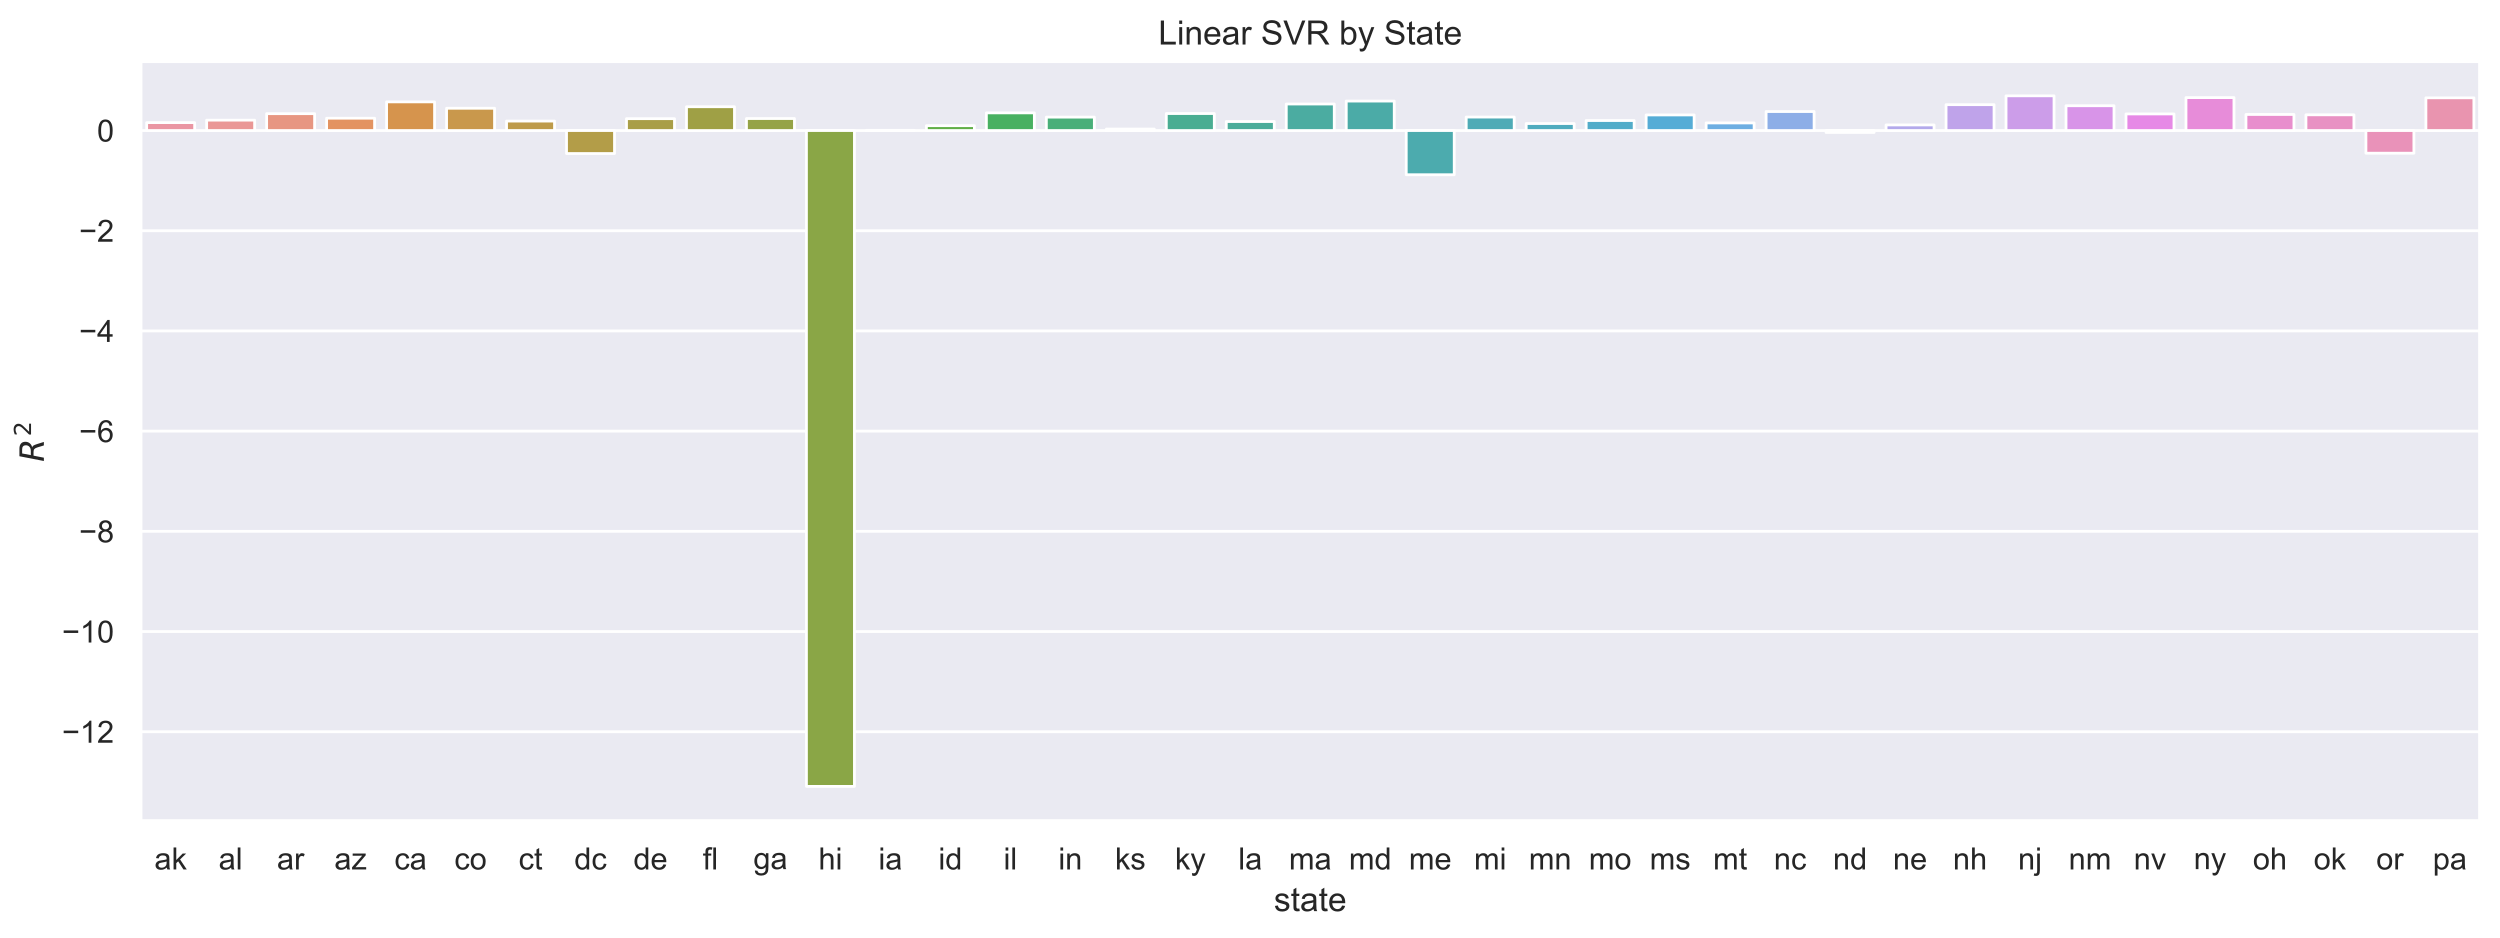<?xml version="1.0" encoding="utf-8" standalone="no"?>
<!DOCTYPE svg PUBLIC "-//W3C//DTD SVG 1.1//EN"
  "http://www.w3.org/Graphics/SVG/1.1/DTD/svg11.dtd">
<!-- Created with matplotlib (https://matplotlib.org/) -->
<svg height="335.599pt" version="1.1" viewBox="0 0 894.533 335.599" width="894.533pt" xmlns="http://www.w3.org/2000/svg" xmlns:xlink="http://www.w3.org/1999/xlink">
 <defs>
  <style type="text/css">*{stroke-linecap:butt;stroke-linejoin:round;}</style>
 </defs>
 <g id="figure_1">
  <g id="patch_1">
   <path d="M 0 335.599 
L 894.533 335.599 
L 894.533 0 
L 0 0 
z
" style="fill:#ffffff;"/>
  </g>
  <g id="axes_1">
   <g id="patch_2">
    <path d="M 50.333 293.736 
L 887.333 293.736 
L 887.333 21.936 
L 50.333 21.936 
z
" style="fill:#eaeaf2;"/>
   </g>
   <g id="matplotlib.axis_1">
    <g id="xtick_1">
     <g id="text_1">
      <!-- ak -->
      <g style="fill:#262626;" transform="translate(55.255 311.109)scale(0.11 -0.11)">
       <defs>
        <path d="M 40.438 6.391 
Q 35.547 2.25 31.031 0.531 
Q 26.516 -1.172 21.344 -1.172 
Q 12.797 -1.172 8.203 3 
Q 3.609 7.172 3.609 13.672 
Q 3.609 17.484 5.344 20.625 
Q 7.078 23.781 9.891 25.688 
Q 12.703 27.594 16.219 28.562 
Q 18.797 29.25 24.031 29.891 
Q 34.672 31.156 39.703 32.906 
Q 39.75 34.719 39.75 35.203 
Q 39.75 40.578 37.25 42.781 
Q 33.891 45.75 27.25 45.75 
Q 21.047 45.75 18.094 43.578 
Q 15.141 41.406 13.719 35.891 
L 5.125 37.062 
Q 6.297 42.578 8.984 45.969 
Q 11.672 49.359 16.75 51.188 
Q 21.828 53.031 28.516 53.031 
Q 35.156 53.031 39.297 51.469 
Q 43.453 49.906 45.406 47.531 
Q 47.359 45.172 48.141 41.547 
Q 48.578 39.312 48.578 33.453 
L 48.578 21.734 
Q 48.578 9.469 49.141 6.219 
Q 49.703 2.984 51.375 0 
L 42.188 0 
Q 40.828 2.734 40.438 6.391 
z
M 39.703 26.031 
Q 34.906 24.078 25.344 22.703 
Q 19.922 21.922 17.672 20.938 
Q 15.438 19.969 14.203 18.094 
Q 12.984 16.219 12.984 13.922 
Q 12.984 10.406 15.641 8.062 
Q 18.312 5.719 23.438 5.719 
Q 28.516 5.719 32.469 7.938 
Q 36.422 10.156 38.281 14.016 
Q 39.703 17 39.703 22.797 
z
" id="ArialMT-97"/>
        <path d="M 6.641 0 
L 6.641 71.578 
L 15.438 71.578 
L 15.438 30.766 
L 36.234 51.859 
L 47.609 51.859 
L 27.781 32.625 
L 49.609 0 
L 38.766 0 
L 21.625 26.516 
L 15.438 20.562 
L 15.438 0 
z
" id="ArialMT-107"/>
       </defs>
       <use xlink:href="#ArialMT-97"/>
       <use x="55.615" xlink:href="#ArialMT-107"/>
      </g>
     </g>
    </g>
    <g id="xtick_2">
     <g id="text_2">
      <!-- al -->
      <g style="fill:#262626;" transform="translate(78.245 311.109)scale(0.11 -0.11)">
       <defs>
        <path d="M 6.391 0 
L 6.391 71.578 
L 15.188 71.578 
L 15.188 0 
z
" id="ArialMT-108"/>
       </defs>
       <use xlink:href="#ArialMT-97"/>
       <use x="55.615" xlink:href="#ArialMT-108"/>
      </g>
     </g>
    </g>
    <g id="xtick_3">
     <g id="text_3">
      <!-- ar -->
      <g style="fill:#262626;" transform="translate(99.097 311.109)scale(0.11 -0.11)">
       <defs>
        <path d="M 6.5 0 
L 6.5 51.859 
L 14.406 51.859 
L 14.406 44 
Q 17.438 49.516 20 51.266 
Q 22.562 53.031 25.641 53.031 
Q 30.078 53.031 34.672 50.203 
L 31.641 42.047 
Q 28.422 43.953 25.203 43.953 
Q 22.312 43.953 20.016 42.219 
Q 17.719 40.484 16.75 37.406 
Q 15.281 32.719 15.281 27.156 
L 15.281 0 
z
" id="ArialMT-114"/>
       </defs>
       <use xlink:href="#ArialMT-97"/>
       <use x="55.615" xlink:href="#ArialMT-114"/>
      </g>
     </g>
    </g>
    <g id="xtick_4">
     <g id="text_4">
      <!-- az -->
      <g style="fill:#262626;" transform="translate(119.64 311.109)scale(0.11 -0.11)">
       <defs>
        <path d="M 1.953 0 
L 1.953 7.125 
L 34.969 45.016 
Q 29.344 44.734 25.047 44.734 
L 3.906 44.734 
L 3.906 51.859 
L 46.297 51.859 
L 46.297 46.047 
L 18.219 13.141 
L 12.797 7.125 
Q 18.703 7.562 23.875 7.562 
L 47.859 7.562 
L 47.859 0 
z
" id="ArialMT-122"/>
       </defs>
       <use xlink:href="#ArialMT-97"/>
       <use x="55.615" xlink:href="#ArialMT-122"/>
      </g>
     </g>
    </g>
    <g id="xtick_5">
     <g id="text_5">
      <!-- ca -->
      <g style="fill:#262626;" transform="translate(141.102 311.109)scale(0.11 -0.11)">
       <defs>
        <path d="M 40.438 19 
L 49.078 17.875 
Q 47.656 8.938 41.812 3.875 
Q 35.984 -1.172 27.484 -1.172 
Q 16.844 -1.172 10.375 5.781 
Q 3.906 12.75 3.906 25.734 
Q 3.906 34.125 6.688 40.422 
Q 9.469 46.734 15.156 49.875 
Q 20.844 53.031 27.547 53.031 
Q 35.984 53.031 41.359 48.75 
Q 46.734 44.484 48.25 36.625 
L 39.703 35.297 
Q 38.484 40.531 35.375 43.156 
Q 32.281 45.797 27.875 45.797 
Q 21.234 45.797 17.078 41.031 
Q 12.938 36.281 12.938 25.984 
Q 12.938 15.531 16.938 10.797 
Q 20.953 6.062 27.391 6.062 
Q 32.562 6.062 36.031 9.234 
Q 39.5 12.406 40.438 19 
z
" id="ArialMT-99"/>
       </defs>
       <use xlink:href="#ArialMT-99"/>
       <use x="50" xlink:href="#ArialMT-97"/>
      </g>
     </g>
    </g>
    <g id="xtick_6">
     <g id="text_6">
      <!-- co -->
      <g style="fill:#262626;" transform="translate(162.563 311.109)scale(0.11 -0.11)">
       <defs>
        <path d="M 3.328 25.922 
Q 3.328 40.328 11.328 47.266 
Q 18.016 53.031 27.641 53.031 
Q 38.328 53.031 45.109 46.016 
Q 51.906 39.016 51.906 26.656 
Q 51.906 16.656 48.906 10.906 
Q 45.906 5.172 40.156 2 
Q 34.422 -1.172 27.641 -1.172 
Q 16.75 -1.172 10.031 5.812 
Q 3.328 12.797 3.328 25.922 
z
M 12.359 25.922 
Q 12.359 15.969 16.703 11.016 
Q 21.047 6.062 27.641 6.062 
Q 34.188 6.062 38.531 11.031 
Q 42.875 16.016 42.875 26.219 
Q 42.875 35.844 38.5 40.797 
Q 34.125 45.75 27.641 45.75 
Q 21.047 45.75 16.703 40.812 
Q 12.359 35.891 12.359 25.922 
z
" id="ArialMT-111"/>
       </defs>
       <use xlink:href="#ArialMT-99"/>
       <use x="50" xlink:href="#ArialMT-111"/>
      </g>
     </g>
    </g>
    <g id="xtick_7">
     <g id="text_7">
      <!-- ct -->
      <g style="fill:#262626;" transform="translate(185.555 311.109)scale(0.11 -0.11)">
       <defs>
        <path d="M 25.781 7.859 
L 27.047 0.094 
Q 23.344 -0.688 20.406 -0.688 
Q 15.625 -0.688 12.984 0.828 
Q 10.359 2.344 9.281 4.812 
Q 8.203 7.281 8.203 15.188 
L 8.203 45.016 
L 1.766 45.016 
L 1.766 51.859 
L 8.203 51.859 
L 8.203 64.703 
L 16.938 69.969 
L 16.938 51.859 
L 25.781 51.859 
L 25.781 45.016 
L 16.938 45.016 
L 16.938 14.703 
Q 16.938 10.938 17.406 9.859 
Q 17.875 8.797 18.922 8.156 
Q 19.969 7.516 21.922 7.516 
Q 23.391 7.516 25.781 7.859 
z
" id="ArialMT-116"/>
       </defs>
       <use xlink:href="#ArialMT-99"/>
       <use x="50" xlink:href="#ArialMT-116"/>
      </g>
     </g>
    </g>
    <g id="xtick_8">
     <g id="text_8">
      <!-- dc -->
      <g style="fill:#262626;" transform="translate(205.486 311.109)scale(0.11 -0.11)">
       <defs>
        <path d="M 40.234 0 
L 40.234 6.547 
Q 35.297 -1.172 25.734 -1.172 
Q 19.531 -1.172 14.328 2.25 
Q 9.125 5.672 6.266 11.797 
Q 3.422 17.922 3.422 25.875 
Q 3.422 33.641 6 39.969 
Q 8.594 46.297 13.766 49.656 
Q 18.953 53.031 25.344 53.031 
Q 30.031 53.031 33.688 51.047 
Q 37.359 49.078 39.656 45.906 
L 39.656 71.578 
L 48.391 71.578 
L 48.391 0 
z
M 12.453 25.875 
Q 12.453 15.922 16.641 10.984 
Q 20.844 6.062 26.562 6.062 
Q 32.328 6.062 36.344 10.766 
Q 40.375 15.484 40.375 25.141 
Q 40.375 35.797 36.266 40.766 
Q 32.172 45.75 26.172 45.75 
Q 20.312 45.75 16.375 40.969 
Q 12.453 36.188 12.453 25.875 
z
" id="ArialMT-100"/>
       </defs>
       <use xlink:href="#ArialMT-100"/>
       <use x="55.615" xlink:href="#ArialMT-99"/>
      </g>
     </g>
    </g>
    <g id="xtick_9">
     <g id="text_9">
      <!-- de -->
      <g style="fill:#262626;" transform="translate(226.639 311.109)scale(0.11 -0.11)">
       <defs>
        <path d="M 42.094 16.703 
L 51.172 15.578 
Q 49.031 7.625 43.219 3.219 
Q 37.406 -1.172 28.375 -1.172 
Q 17 -1.172 10.328 5.828 
Q 3.656 12.844 3.656 25.484 
Q 3.656 38.578 10.391 45.797 
Q 17.141 53.031 27.875 53.031 
Q 38.281 53.031 44.875 45.953 
Q 51.469 38.875 51.469 26.031 
Q 51.469 25.25 51.422 23.688 
L 12.75 23.688 
Q 13.234 15.141 17.578 10.594 
Q 21.922 6.062 28.422 6.062 
Q 33.25 6.062 36.672 8.594 
Q 40.094 11.141 42.094 16.703 
z
M 13.234 30.906 
L 42.188 30.906 
Q 41.609 37.453 38.875 40.719 
Q 34.672 45.797 27.984 45.797 
Q 21.922 45.797 17.797 41.75 
Q 13.672 37.703 13.234 30.906 
z
" id="ArialMT-101"/>
       </defs>
       <use xlink:href="#ArialMT-100"/>
       <use x="55.615" xlink:href="#ArialMT-101"/>
      </g>
     </g>
    </g>
    <g id="xtick_10">
     <g id="text_10">
      <!-- fl -->
      <g style="fill:#262626;" transform="translate(251.468 311.109)scale(0.11 -0.11)">
       <defs>
        <path d="M 8.688 0 
L 8.688 45.016 
L 0.922 45.016 
L 0.922 51.859 
L 8.688 51.859 
L 8.688 57.375 
Q 8.688 62.594 9.625 65.141 
Q 10.891 68.562 14.078 70.672 
Q 17.281 72.797 23.047 72.797 
Q 26.766 72.797 31.25 71.922 
L 29.938 64.266 
Q 27.203 64.75 24.75 64.75 
Q 20.75 64.75 19.094 63.031 
Q 17.438 61.328 17.438 56.641 
L 17.438 51.859 
L 27.547 51.859 
L 27.547 45.016 
L 17.438 45.016 
L 17.438 0 
z
" id="ArialMT-102"/>
       </defs>
       <use xlink:href="#ArialMT-102"/>
       <use x="27.783" xlink:href="#ArialMT-108"/>
      </g>
     </g>
    </g>
    <g id="xtick_11">
     <g id="text_11">
      <!-- ga -->
      <g style="fill:#262626;" transform="translate(269.562 310.98)scale(0.11 -0.11)">
       <defs>
        <path d="M 4.984 -4.297 
L 13.531 -5.562 
Q 14.062 -9.516 16.5 -11.328 
Q 19.781 -13.766 25.438 -13.766 
Q 31.547 -13.766 34.859 -11.328 
Q 38.188 -8.891 39.359 -4.5 
Q 40.047 -1.812 39.984 6.781 
Q 34.234 0 25.641 0 
Q 14.938 0 9.078 7.719 
Q 3.219 15.438 3.219 26.219 
Q 3.219 33.641 5.906 39.906 
Q 8.594 46.188 13.688 49.609 
Q 18.797 53.031 25.688 53.031 
Q 34.859 53.031 40.828 45.609 
L 40.828 51.859 
L 48.922 51.859 
L 48.922 7.031 
Q 48.922 -5.078 46.453 -10.125 
Q 44 -15.188 38.641 -18.109 
Q 33.297 -21.047 25.484 -21.047 
Q 16.219 -21.047 10.5 -16.875 
Q 4.781 -12.703 4.984 -4.297 
z
M 12.25 26.859 
Q 12.25 16.656 16.297 11.969 
Q 20.359 7.281 26.469 7.281 
Q 32.516 7.281 36.609 11.938 
Q 40.719 16.609 40.719 26.562 
Q 40.719 36.078 36.5 40.906 
Q 32.281 45.75 26.312 45.75 
Q 20.453 45.75 16.344 40.984 
Q 12.25 36.234 12.25 26.859 
z
" id="ArialMT-103"/>
       </defs>
       <use xlink:href="#ArialMT-103"/>
       <use x="55.615" xlink:href="#ArialMT-97"/>
      </g>
     </g>
    </g>
    <g id="xtick_12">
     <g id="text_12">
      <!-- hi -->
      <g style="fill:#262626;" transform="translate(292.86 311.109)scale(0.11 -0.11)">
       <defs>
        <path d="M 6.594 0 
L 6.594 71.578 
L 15.375 71.578 
L 15.375 45.906 
Q 21.531 53.031 30.906 53.031 
Q 36.672 53.031 40.922 50.75 
Q 45.172 48.484 47 44.484 
Q 48.828 40.484 48.828 32.859 
L 48.828 0 
L 40.047 0 
L 40.047 32.859 
Q 40.047 39.453 37.188 42.453 
Q 34.328 45.453 29.109 45.453 
Q 25.203 45.453 21.75 43.422 
Q 18.312 41.406 16.844 37.938 
Q 15.375 34.469 15.375 28.375 
L 15.375 0 
z
" id="ArialMT-104"/>
        <path d="M 6.641 61.469 
L 6.641 71.578 
L 15.438 71.578 
L 15.438 61.469 
z
M 6.641 0 
L 6.641 51.859 
L 15.438 51.859 
L 15.438 0 
z
" id="ArialMT-105"/>
       </defs>
       <use xlink:href="#ArialMT-104"/>
       <use x="55.615" xlink:href="#ArialMT-105"/>
      </g>
     </g>
    </g>
    <g id="xtick_13">
     <g id="text_13">
      <!-- ia -->
      <g style="fill:#262626;" transform="translate(314.322 311.109)scale(0.11 -0.11)">
       <use xlink:href="#ArialMT-105"/>
       <use x="22.217" xlink:href="#ArialMT-97"/>
      </g>
     </g>
    </g>
    <g id="xtick_14">
     <g id="text_14">
      <!-- id -->
      <g style="fill:#262626;" transform="translate(335.783 311.109)scale(0.11 -0.11)">
       <use xlink:href="#ArialMT-105"/>
       <use x="22.217" xlink:href="#ArialMT-100"/>
      </g>
     </g>
    </g>
    <g id="xtick_15">
     <g id="text_15">
      <!-- il -->
      <g style="fill:#262626;" transform="translate(359.081 311.109)scale(0.11 -0.11)">
       <use xlink:href="#ArialMT-105"/>
       <use x="22.217" xlink:href="#ArialMT-108"/>
      </g>
     </g>
    </g>
    <g id="xtick_16">
     <g id="text_16">
      <!-- in -->
      <g style="fill:#262626;" transform="translate(378.706 311.109)scale(0.11 -0.11)">
       <defs>
        <path d="M 6.594 0 
L 6.594 51.859 
L 14.5 51.859 
L 14.5 44.484 
Q 20.219 53.031 31 53.031 
Q 35.688 53.031 39.625 51.344 
Q 43.562 49.656 45.516 46.922 
Q 47.469 44.188 48.25 40.438 
Q 48.734 37.984 48.734 31.891 
L 48.734 0 
L 39.938 0 
L 39.938 31.547 
Q 39.938 36.922 38.906 39.578 
Q 37.891 42.234 35.281 43.812 
Q 32.672 45.406 29.156 45.406 
Q 23.531 45.406 19.453 41.844 
Q 15.375 38.281 15.375 28.328 
L 15.375 0 
z
" id="ArialMT-110"/>
       </defs>
       <use xlink:href="#ArialMT-105"/>
       <use x="22.217" xlink:href="#ArialMT-110"/>
      </g>
     </g>
    </g>
    <g id="xtick_17">
     <g id="text_17">
      <!-- ks -->
      <g style="fill:#262626;" transform="translate(398.949 311.109)scale(0.11 -0.11)">
       <defs>
        <path d="M 3.078 15.484 
L 11.766 16.844 
Q 12.5 11.625 15.844 8.844 
Q 19.188 6.062 25.203 6.062 
Q 31.25 6.062 34.172 8.516 
Q 37.109 10.984 37.109 14.312 
Q 37.109 17.281 34.516 19 
Q 32.719 20.172 25.531 21.969 
Q 15.875 24.422 12.141 26.203 
Q 8.406 27.984 6.469 31.125 
Q 4.547 34.281 4.547 38.094 
Q 4.547 41.547 6.125 44.5 
Q 7.719 47.469 10.453 49.422 
Q 12.5 50.922 16.031 51.969 
Q 19.578 53.031 23.641 53.031 
Q 29.734 53.031 34.344 51.266 
Q 38.969 49.516 41.156 46.5 
Q 43.359 43.5 44.188 38.484 
L 35.594 37.312 
Q 35.016 41.312 32.203 43.547 
Q 29.391 45.797 24.266 45.797 
Q 18.219 45.797 15.625 43.797 
Q 13.031 41.797 13.031 39.109 
Q 13.031 37.406 14.109 36.031 
Q 15.188 34.625 17.484 33.688 
Q 18.797 33.203 25.25 31.453 
Q 34.578 28.953 38.25 27.359 
Q 41.938 25.781 44.031 22.75 
Q 46.141 19.734 46.141 15.234 
Q 46.141 10.844 43.578 6.953 
Q 41.016 3.078 36.172 0.953 
Q 31.344 -1.172 25.25 -1.172 
Q 15.141 -1.172 9.844 3.031 
Q 4.547 7.234 3.078 15.484 
z
" id="ArialMT-115"/>
       </defs>
       <use xlink:href="#ArialMT-107"/>
       <use x="50" xlink:href="#ArialMT-115"/>
      </g>
     </g>
    </g>
    <g id="xtick_18">
     <g id="text_18">
      <!-- ky -->
      <g style="fill:#262626;" transform="translate(420.41 311.109)scale(0.11 -0.11)">
       <defs>
        <path d="M 6.203 -19.969 
L 5.219 -11.719 
Q 8.109 -12.5 10.25 -12.5 
Q 13.188 -12.5 14.938 -11.516 
Q 16.703 -10.547 17.828 -8.797 
Q 18.656 -7.469 20.516 -2.25 
Q 20.75 -1.516 21.297 -0.094 
L 1.609 51.859 
L 11.078 51.859 
L 21.875 21.828 
Q 23.969 16.109 25.641 9.812 
Q 27.156 15.875 29.25 21.625 
L 40.328 51.859 
L 49.125 51.859 
L 29.391 -0.875 
Q 26.219 -9.422 24.469 -12.641 
Q 22.125 -17 19.094 -19.016 
Q 16.062 -21.047 11.859 -21.047 
Q 9.328 -21.047 6.203 -19.969 
z
" id="ArialMT-121"/>
       </defs>
       <use xlink:href="#ArialMT-107"/>
       <use x="50" xlink:href="#ArialMT-121"/>
      </g>
     </g>
    </g>
    <g id="xtick_19">
     <g id="text_19">
      <!-- la -->
      <g style="fill:#262626;" transform="translate(443.091 311.109)scale(0.11 -0.11)">
       <use xlink:href="#ArialMT-108"/>
       <use x="22.217" xlink:href="#ArialMT-97"/>
      </g>
     </g>
    </g>
    <g id="xtick_20">
     <g id="text_20">
      <!-- ma -->
      <g style="fill:#262626;" transform="translate(461.193 311.109)scale(0.11 -0.11)">
       <defs>
        <path d="M 6.594 0 
L 6.594 51.859 
L 14.453 51.859 
L 14.453 44.578 
Q 16.891 48.391 20.938 50.703 
Q 25 53.031 30.172 53.031 
Q 35.938 53.031 39.625 50.641 
Q 43.312 48.25 44.828 43.953 
Q 50.984 53.031 60.844 53.031 
Q 68.562 53.031 72.703 48.75 
Q 76.859 44.484 76.859 35.594 
L 76.859 0 
L 68.109 0 
L 68.109 32.672 
Q 68.109 37.938 67.25 40.25 
Q 66.406 42.578 64.156 43.984 
Q 61.922 45.406 58.891 45.406 
Q 53.422 45.406 49.797 41.766 
Q 46.188 38.141 46.188 30.125 
L 46.188 0 
L 37.406 0 
L 37.406 33.688 
Q 37.406 39.547 35.25 42.469 
Q 33.109 45.406 28.219 45.406 
Q 24.516 45.406 21.359 43.453 
Q 18.219 41.5 16.797 37.734 
Q 15.375 33.984 15.375 26.906 
L 15.375 0 
z
" id="ArialMT-109"/>
       </defs>
       <use xlink:href="#ArialMT-109"/>
       <use x="83.301" xlink:href="#ArialMT-97"/>
      </g>
     </g>
    </g>
    <g id="xtick_21">
     <g id="text_21">
      <!-- md -->
      <g style="fill:#262626;" transform="translate(482.655 311.109)scale(0.11 -0.11)">
       <use xlink:href="#ArialMT-109"/>
       <use x="83.301" xlink:href="#ArialMT-100"/>
      </g>
     </g>
    </g>
    <g id="xtick_22">
     <g id="text_22">
      <!-- me -->
      <g style="fill:#262626;" transform="translate(504.116 311.109)scale(0.11 -0.11)">
       <use xlink:href="#ArialMT-109"/>
       <use x="83.301" xlink:href="#ArialMT-101"/>
      </g>
     </g>
    </g>
    <g id="xtick_23">
     <g id="text_23">
      <!-- mi -->
      <g style="fill:#262626;" transform="translate(527.414 311.109)scale(0.11 -0.11)">
       <use xlink:href="#ArialMT-109"/>
       <use x="83.301" xlink:href="#ArialMT-105"/>
      </g>
     </g>
    </g>
    <g id="xtick_24">
     <g id="text_24">
      <!-- mn -->
      <g style="fill:#262626;" transform="translate(547.039 311.109)scale(0.11 -0.11)">
       <use xlink:href="#ArialMT-109"/>
       <use x="83.301" xlink:href="#ArialMT-110"/>
      </g>
     </g>
    </g>
    <g id="xtick_25">
     <g id="text_25">
      <!-- mo -->
      <g style="fill:#262626;" transform="translate(568.501 311.109)scale(0.11 -0.11)">
       <use xlink:href="#ArialMT-109"/>
       <use x="83.301" xlink:href="#ArialMT-111"/>
      </g>
     </g>
    </g>
    <g id="xtick_26">
     <g id="text_26">
      <!-- ms -->
      <g style="fill:#262626;" transform="translate(590.271 311.109)scale(0.11 -0.11)">
       <use xlink:href="#ArialMT-109"/>
       <use x="83.301" xlink:href="#ArialMT-115"/>
      </g>
     </g>
    </g>
    <g id="xtick_27">
     <g id="text_27">
      <!-- mt -->
      <g style="fill:#262626;" transform="translate(612.955 311.109)scale(0.11 -0.11)">
       <use xlink:href="#ArialMT-109"/>
       <use x="83.301" xlink:href="#ArialMT-116"/>
      </g>
     </g>
    </g>
    <g id="xtick_28">
     <g id="text_28">
      <!-- nc -->
      <g style="fill:#262626;" transform="translate(634.717 311.109)scale(0.11 -0.11)">
       <use xlink:href="#ArialMT-110"/>
       <use x="55.615" xlink:href="#ArialMT-99"/>
      </g>
     </g>
    </g>
    <g id="xtick_29">
     <g id="text_29">
      <!-- nd -->
      <g style="fill:#262626;" transform="translate(655.87 311.109)scale(0.11 -0.11)">
       <use xlink:href="#ArialMT-110"/>
       <use x="55.615" xlink:href="#ArialMT-100"/>
      </g>
     </g>
    </g>
    <g id="xtick_30">
     <g id="text_30">
      <!-- ne -->
      <g style="fill:#262626;" transform="translate(677.331 311.109)scale(0.11 -0.11)">
       <use xlink:href="#ArialMT-110"/>
       <use x="55.615" xlink:href="#ArialMT-101"/>
      </g>
     </g>
    </g>
    <g id="xtick_31">
     <g id="text_31">
      <!-- nh -->
      <g style="fill:#262626;" transform="translate(698.793 311.109)scale(0.11 -0.11)">
       <use xlink:href="#ArialMT-110"/>
       <use x="55.615" xlink:href="#ArialMT-104"/>
      </g>
     </g>
    </g>
    <g id="xtick_32">
     <g id="text_32">
      <!-- nj -->
      <g style="fill:#262626;" transform="translate(722.091 311.109)scale(0.11 -0.11)">
       <defs>
        <path d="M 6.547 61.375 
L 6.547 71.578 
L 15.328 71.578 
L 15.328 61.375 
z
M -4.594 -20.125 
L -2.938 -12.641 
Q -0.297 -13.328 1.219 -13.328 
Q 3.906 -13.328 5.219 -11.547 
Q 6.547 -9.766 6.547 -2.641 
L 6.547 51.859 
L 15.328 51.859 
L 15.328 -2.828 
Q 15.328 -12.406 12.844 -16.156 
Q 9.672 -21.047 2.297 -21.047 
Q -1.266 -21.047 -4.594 -20.125 
z
" id="ArialMT-106"/>
       </defs>
       <use xlink:href="#ArialMT-110"/>
       <use x="55.615" xlink:href="#ArialMT-106"/>
      </g>
     </g>
    </g>
    <g id="xtick_33">
     <g id="text_33">
      <!-- nm -->
      <g style="fill:#262626;" transform="translate(740.193 311.109)scale(0.11 -0.11)">
       <use xlink:href="#ArialMT-110"/>
       <use x="55.615" xlink:href="#ArialMT-109"/>
      </g>
     </g>
    </g>
    <g id="xtick_34">
     <g id="text_34">
      <!-- nv -->
      <g style="fill:#262626;" transform="translate(763.486 311.109)scale(0.11 -0.11)">
       <defs>
        <path d="M 21 0 
L 1.266 51.859 
L 10.547 51.859 
L 21.688 20.797 
Q 23.484 15.766 25 10.359 
Q 26.172 14.453 28.266 20.219 
L 39.797 51.859 
L 48.828 51.859 
L 29.203 0 
z
" id="ArialMT-118"/>
       </defs>
       <use xlink:href="#ArialMT-110"/>
       <use x="55.615" xlink:href="#ArialMT-118"/>
      </g>
     </g>
    </g>
    <g id="xtick_35">
     <g id="text_35">
      <!-- ny -->
      <g style="fill:#262626;" transform="translate(784.948 310.98)scale(0.11 -0.11)">
       <use xlink:href="#ArialMT-110"/>
       <use x="55.615" xlink:href="#ArialMT-121"/>
      </g>
     </g>
    </g>
    <g id="xtick_36">
     <g id="text_36">
      <!-- oh -->
      <g style="fill:#262626;" transform="translate(806.101 311.109)scale(0.11 -0.11)">
       <use xlink:href="#ArialMT-111"/>
       <use x="55.615" xlink:href="#ArialMT-104"/>
      </g>
     </g>
    </g>
    <g id="xtick_37">
     <g id="text_37">
      <!-- ok -->
      <g style="fill:#262626;" transform="translate(827.871 311.109)scale(0.11 -0.11)">
       <use xlink:href="#ArialMT-111"/>
       <use x="55.615" xlink:href="#ArialMT-107"/>
      </g>
     </g>
    </g>
    <g id="xtick_38">
     <g id="text_38">
      <!-- or -->
      <g style="fill:#262626;" transform="translate(850.251 311.109)scale(0.11 -0.11)">
       <use xlink:href="#ArialMT-111"/>
       <use x="55.615" xlink:href="#ArialMT-114"/>
      </g>
     </g>
    </g>
    <g id="xtick_39">
     <g id="text_39">
      <!-- pa -->
      <g style="fill:#262626;" transform="translate(870.485 311.109)scale(0.11 -0.11)">
       <defs>
        <path d="M 6.594 -19.875 
L 6.594 51.859 
L 14.594 51.859 
L 14.594 45.125 
Q 17.438 49.078 21 51.047 
Q 24.562 53.031 29.641 53.031 
Q 36.281 53.031 41.359 49.609 
Q 46.438 46.188 49.016 39.953 
Q 51.609 33.734 51.609 26.312 
Q 51.609 18.359 48.75 11.984 
Q 45.906 5.609 40.453 2.219 
Q 35.016 -1.172 29 -1.172 
Q 24.609 -1.172 21.109 0.688 
Q 17.625 2.547 15.375 5.375 
L 15.375 -19.875 
z
M 14.547 25.641 
Q 14.547 15.625 18.594 10.844 
Q 22.656 6.062 28.422 6.062 
Q 34.281 6.062 38.453 11.016 
Q 42.625 15.969 42.625 26.375 
Q 42.625 36.281 38.547 41.203 
Q 34.469 46.141 28.812 46.141 
Q 23.188 46.141 18.859 40.891 
Q 14.547 35.641 14.547 25.641 
z
" id="ArialMT-112"/>
       </defs>
       <use xlink:href="#ArialMT-112"/>
       <use x="55.615" xlink:href="#ArialMT-97"/>
      </g>
     </g>
    </g>
    <g id="text_40">
     <!-- state -->
     <g style="fill:#262626;" transform="translate(455.826 326.014)scale(0.12 -0.12)">
      <use xlink:href="#ArialMT-115"/>
      <use x="50" xlink:href="#ArialMT-116"/>
      <use x="77.783" xlink:href="#ArialMT-97"/>
      <use x="133.398" xlink:href="#ArialMT-116"/>
      <use x="161.182" xlink:href="#ArialMT-101"/>
     </g>
    </g>
   </g>
   <g id="matplotlib.axis_2">
    <g id="ytick_1">
     <g id="line2d_1">
      <path clip-path="url(#pf181d01415)" d="M 50.333 261.825 
L 887.333 261.825 
" style="fill:none;stroke:#ffffff;stroke-linecap:round;"/>
     </g>
     <g id="text_41">
      <!-- −12 -->
      <g style="fill:#262626;" transform="translate(22.174 265.762)scale(0.11 -0.11)">
       <defs>
        <path d="M 52.828 31.203 
L 5.562 31.203 
L 5.562 39.406 
L 52.828 39.406 
z
" id="ArialMT-8722"/>
        <path d="M 37.25 0 
L 28.469 0 
L 28.469 56 
Q 25.297 52.984 20.141 49.953 
Q 14.984 46.922 10.891 45.406 
L 10.891 53.906 
Q 18.266 57.375 23.781 62.297 
Q 29.297 67.234 31.594 71.875 
L 37.25 71.875 
z
" id="ArialMT-49"/>
        <path d="M 50.344 8.453 
L 50.344 0 
L 3.031 0 
Q 2.938 3.172 4.047 6.109 
Q 5.859 10.938 9.828 15.625 
Q 13.812 20.312 21.344 26.469 
Q 33.016 36.031 37.109 41.625 
Q 41.219 47.219 41.219 52.203 
Q 41.219 57.422 37.469 61 
Q 33.734 64.594 27.734 64.594 
Q 21.391 64.594 17.578 60.781 
Q 13.766 56.984 13.719 50.25 
L 4.688 51.172 
Q 5.609 61.281 11.656 66.578 
Q 17.719 71.875 27.938 71.875 
Q 38.234 71.875 44.234 66.156 
Q 50.25 60.453 50.25 52 
Q 50.25 47.703 48.484 43.547 
Q 46.734 39.406 42.656 34.812 
Q 38.578 30.219 29.109 22.219 
Q 21.188 15.578 18.938 13.203 
Q 16.703 10.844 15.234 8.453 
z
" id="ArialMT-50"/>
       </defs>
       <use xlink:href="#ArialMT-8722"/>
       <use x="58.398" xlink:href="#ArialMT-49"/>
       <use x="114.014" xlink:href="#ArialMT-50"/>
      </g>
     </g>
    </g>
    <g id="ytick_2">
     <g id="line2d_2">
      <path clip-path="url(#pf181d01415)" d="M 50.333 225.973 
L 887.333 225.973 
" style="fill:none;stroke:#ffffff;stroke-linecap:round;"/>
     </g>
     <g id="text_42">
      <!-- −10 -->
      <g style="fill:#262626;" transform="translate(22.174 229.91)scale(0.11 -0.11)">
       <defs>
        <path d="M 4.156 35.297 
Q 4.156 48 6.766 55.734 
Q 9.375 63.484 14.516 67.672 
Q 19.672 71.875 27.484 71.875 
Q 33.25 71.875 37.594 69.547 
Q 41.938 67.234 44.766 62.859 
Q 47.609 58.5 49.219 52.219 
Q 50.828 45.953 50.828 35.297 
Q 50.828 22.703 48.234 14.969 
Q 45.656 7.234 40.5 3 
Q 35.359 -1.219 27.484 -1.219 
Q 17.141 -1.219 11.234 6.203 
Q 4.156 15.141 4.156 35.297 
z
M 13.188 35.297 
Q 13.188 17.672 17.312 11.828 
Q 21.438 6 27.484 6 
Q 33.547 6 37.672 11.859 
Q 41.797 17.719 41.797 35.297 
Q 41.797 52.984 37.672 58.781 
Q 33.547 64.594 27.391 64.594 
Q 21.344 64.594 17.719 59.469 
Q 13.188 52.938 13.188 35.297 
z
" id="ArialMT-48"/>
       </defs>
       <use xlink:href="#ArialMT-8722"/>
       <use x="58.398" xlink:href="#ArialMT-49"/>
       <use x="114.014" xlink:href="#ArialMT-48"/>
      </g>
     </g>
    </g>
    <g id="ytick_3">
     <g id="line2d_3">
      <path clip-path="url(#pf181d01415)" d="M 50.333 190.121 
L 887.333 190.121 
" style="fill:none;stroke:#ffffff;stroke-linecap:round;"/>
     </g>
     <g id="text_43">
      <!-- −8 -->
      <g style="fill:#262626;" transform="translate(28.291 194.058)scale(0.11 -0.11)">
       <defs>
        <path d="M 17.672 38.812 
Q 12.203 40.828 9.562 44.531 
Q 6.938 48.25 6.938 53.422 
Q 6.938 61.234 12.547 66.547 
Q 18.172 71.875 27.484 71.875 
Q 36.859 71.875 42.578 66.422 
Q 48.297 60.984 48.297 53.172 
Q 48.297 48.188 45.672 44.5 
Q 43.062 40.828 37.75 38.812 
Q 44.344 36.672 47.781 31.875 
Q 51.219 27.094 51.219 20.453 
Q 51.219 11.281 44.719 5.031 
Q 38.234 -1.219 27.641 -1.219 
Q 17.047 -1.219 10.547 5.047 
Q 4.047 11.328 4.047 20.703 
Q 4.047 27.688 7.594 32.391 
Q 11.141 37.109 17.672 38.812 
z
M 15.922 53.719 
Q 15.922 48.641 19.188 45.406 
Q 22.469 42.188 27.688 42.188 
Q 32.766 42.188 36.016 45.375 
Q 39.266 48.578 39.266 53.219 
Q 39.266 58.062 35.906 61.359 
Q 32.562 64.656 27.594 64.656 
Q 22.562 64.656 19.234 61.422 
Q 15.922 58.203 15.922 53.719 
z
M 13.094 20.656 
Q 13.094 16.891 14.875 13.375 
Q 16.656 9.859 20.172 7.922 
Q 23.688 6 27.734 6 
Q 34.031 6 38.125 10.047 
Q 42.234 14.109 42.234 20.359 
Q 42.234 26.703 38.016 30.859 
Q 33.797 35.016 27.438 35.016 
Q 21.234 35.016 17.156 30.906 
Q 13.094 26.812 13.094 20.656 
z
" id="ArialMT-56"/>
       </defs>
       <use xlink:href="#ArialMT-8722"/>
       <use x="58.398" xlink:href="#ArialMT-56"/>
      </g>
     </g>
    </g>
    <g id="ytick_4">
     <g id="line2d_4">
      <path clip-path="url(#pf181d01415)" d="M 50.333 154.27 
L 887.333 154.27 
" style="fill:none;stroke:#ffffff;stroke-linecap:round;"/>
     </g>
     <g id="text_44">
      <!-- −6 -->
      <g style="fill:#262626;" transform="translate(28.291 158.206)scale(0.11 -0.11)">
       <defs>
        <path d="M 49.75 54.047 
L 41.016 53.375 
Q 39.844 58.547 37.703 60.891 
Q 34.125 64.656 28.906 64.656 
Q 24.703 64.656 21.531 62.312 
Q 17.391 59.281 14.984 53.469 
Q 12.594 47.656 12.5 36.922 
Q 15.672 41.75 20.266 44.094 
Q 24.859 46.438 29.891 46.438 
Q 38.672 46.438 44.844 39.969 
Q 51.031 33.5 51.031 23.25 
Q 51.031 16.5 48.125 10.719 
Q 45.219 4.938 40.141 1.859 
Q 35.062 -1.219 28.609 -1.219 
Q 17.625 -1.219 10.688 6.859 
Q 3.766 14.938 3.766 33.5 
Q 3.766 54.25 11.422 63.672 
Q 18.109 71.875 29.438 71.875 
Q 37.891 71.875 43.281 67.141 
Q 48.688 62.406 49.75 54.047 
z
M 13.875 23.188 
Q 13.875 18.656 15.797 14.5 
Q 17.719 10.359 21.188 8.172 
Q 24.656 6 28.469 6 
Q 34.031 6 38.031 10.484 
Q 42.047 14.984 42.047 22.703 
Q 42.047 30.125 38.078 34.391 
Q 34.125 38.672 28.125 38.672 
Q 22.172 38.672 18.016 34.391 
Q 13.875 30.125 13.875 23.188 
z
" id="ArialMT-54"/>
       </defs>
       <use xlink:href="#ArialMT-8722"/>
       <use x="58.398" xlink:href="#ArialMT-54"/>
      </g>
     </g>
    </g>
    <g id="ytick_5">
     <g id="line2d_5">
      <path clip-path="url(#pf181d01415)" d="M 50.333 118.418 
L 887.333 118.418 
" style="fill:none;stroke:#ffffff;stroke-linecap:round;"/>
     </g>
     <g id="text_45">
      <!-- −4 -->
      <g style="fill:#262626;" transform="translate(28.291 122.355)scale(0.11 -0.11)">
       <defs>
        <path d="M 32.328 0 
L 32.328 17.141 
L 1.266 17.141 
L 1.266 25.203 
L 33.938 71.578 
L 41.109 71.578 
L 41.109 25.203 
L 50.781 25.203 
L 50.781 17.141 
L 41.109 17.141 
L 41.109 0 
z
M 32.328 25.203 
L 32.328 57.469 
L 9.906 25.203 
z
" id="ArialMT-52"/>
       </defs>
       <use xlink:href="#ArialMT-8722"/>
       <use x="58.398" xlink:href="#ArialMT-52"/>
      </g>
     </g>
    </g>
    <g id="ytick_6">
     <g id="line2d_6">
      <path clip-path="url(#pf181d01415)" d="M 50.333 82.566 
L 887.333 82.566 
" style="fill:none;stroke:#ffffff;stroke-linecap:round;"/>
     </g>
     <g id="text_46">
      <!-- −2 -->
      <g style="fill:#262626;" transform="translate(28.291 86.503)scale(0.11 -0.11)">
       <use xlink:href="#ArialMT-8722"/>
       <use x="58.398" xlink:href="#ArialMT-50"/>
      </g>
     </g>
    </g>
    <g id="ytick_7">
     <g id="line2d_7">
      <path clip-path="url(#pf181d01415)" d="M 50.333 46.714 
L 887.333 46.714 
" style="fill:none;stroke:#ffffff;stroke-linecap:round;"/>
     </g>
     <g id="text_47">
      <!-- 0 -->
      <g style="fill:#262626;" transform="translate(34.716 50.651)scale(0.11 -0.11)">
       <use xlink:href="#ArialMT-48"/>
      </g>
     </g>
    </g>
    <g id="text_48">
     <!-- $R^2$ -->
     <g style="fill:#262626;" transform="translate(15.789 165.276)rotate(-90)scale(0.12 -0.12)">
      <defs>
       <path d="M 25.203 64.797 
L 20.219 38.922 
L 32.906 38.922 
Q 40.375 38.922 44.984 43.047 
Q 49.609 47.172 49.609 53.812 
Q 49.609 59.125 46.5 61.953 
Q 43.406 64.797 37.594 64.797 
z
M 43.312 35.016 
Q 46.438 34.281 48.516 31.391 
Q 50.594 28.516 53.328 19.922 
L 59.516 0 
L 49.125 0 
L 43.406 18.703 
Q 41.219 25.922 38.328 28.359 
Q 35.453 30.812 29.5 30.812 
L 18.609 30.812 
L 12.594 0 
L 2.688 0 
L 16.891 72.906 
L 39.109 72.906 
Q 49.219 72.906 54.609 68.328 
Q 60.016 63.766 60.016 55.172 
Q 60.016 47.562 55.422 41.984 
Q 50.828 36.422 43.312 35.016 
z
" id="DejaVuSans-Oblique-82"/>
       <path d="M 19.188 8.297 
L 53.609 8.297 
L 53.609 0 
L 7.328 0 
L 7.328 8.297 
Q 12.938 14.109 22.625 23.891 
Q 32.328 33.688 34.812 36.531 
Q 39.547 41.844 41.422 45.531 
Q 43.312 49.219 43.312 52.781 
Q 43.312 58.594 39.234 62.25 
Q 35.156 65.922 28.609 65.922 
Q 23.969 65.922 18.812 64.312 
Q 13.672 62.703 7.812 59.422 
L 7.812 69.391 
Q 13.766 71.781 18.938 73 
Q 24.125 74.219 28.422 74.219 
Q 39.75 74.219 46.484 68.547 
Q 53.219 62.891 53.219 53.422 
Q 53.219 48.922 51.531 44.891 
Q 49.859 40.875 45.406 35.406 
Q 44.188 33.984 37.641 27.219 
Q 31.109 20.453 19.188 8.297 
z
" id="DejaVuSans-50"/>
      </defs>
      <use transform="translate(0 0.766)" xlink:href="#DejaVuSans-Oblique-82"/>
      <use transform="translate(76.499 39.047)scale(0.7)" xlink:href="#DejaVuSans-50"/>
     </g>
    </g>
   </g>
   <g id="patch_3">
    <path clip-path="url(#pf181d01415)" d="M 52.479 46.714 
L 69.649 46.714 
L 69.649 43.878 
L 52.479 43.878 
z
" style="fill:#ea96a3;stroke:#ffffff;stroke-linejoin:miter;"/>
   </g>
   <g id="patch_4">
    <path clip-path="url(#pf181d01415)" d="M 73.941 46.714 
L 91.11 46.714 
L 91.11 42.998 
L 73.941 42.998 
z
" style="fill:#ea9796;stroke:#ffffff;stroke-linejoin:miter;"/>
   </g>
   <g id="patch_5">
    <path clip-path="url(#pf181d01415)" d="M 95.402 46.714 
L 112.572 46.714 
L 112.572 40.661 
L 95.402 40.661 
z
" style="fill:#e79682;stroke:#ffffff;stroke-linejoin:miter;"/>
   </g>
   <g id="patch_6">
    <path clip-path="url(#pf181d01415)" d="M 116.864 46.714 
L 134.033 46.714 
L 134.033 42.306 
L 116.864 42.306 
z
" style="fill:#e39361;stroke:#ffffff;stroke-linejoin:miter;"/>
   </g>
   <g id="patch_7">
    <path clip-path="url(#pf181d01415)" d="M 138.325 46.714 
L 155.495 46.714 
L 155.495 36.459 
L 138.325 36.459 
z
" style="fill:#d6944d;stroke:#ffffff;stroke-linejoin:miter;"/>
   </g>
   <g id="patch_8">
    <path clip-path="url(#pf181d01415)" d="M 159.787 46.714 
L 176.956 46.714 
L 176.956 38.73 
L 159.787 38.73 
z
" style="fill:#c9984c;stroke:#ffffff;stroke-linejoin:miter;"/>
   </g>
   <g id="patch_9">
    <path clip-path="url(#pf181d01415)" d="M 181.249 46.714 
L 198.418 46.714 
L 198.418 43.313 
L 181.249 43.313 
z
" style="fill:#be9b4a;stroke:#ffffff;stroke-linejoin:miter;"/>
   </g>
   <g id="patch_10">
    <path clip-path="url(#pf181d01415)" d="M 202.71 46.714 
L 219.879 46.714 
L 219.879 54.939 
L 202.71 54.939 
z
" style="fill:#b39d48;stroke:#ffffff;stroke-linejoin:miter;"/>
   </g>
   <g id="patch_11">
    <path clip-path="url(#pf181d01415)" d="M 224.172 46.714 
L 241.341 46.714 
L 241.341 42.465 
L 224.172 42.465 
z
" style="fill:#a99e47;stroke:#ffffff;stroke-linejoin:miter;"/>
   </g>
   <g id="patch_12">
    <path clip-path="url(#pf181d01415)" d="M 245.633 46.714 
L 262.802 46.714 
L 262.802 38.199 
L 245.633 38.199 
z
" style="fill:#9fa045;stroke:#ffffff;stroke-linejoin:miter;"/>
   </g>
   <g id="patch_13">
    <path clip-path="url(#pf181d01415)" d="M 267.095 46.714 
L 284.264 46.714 
L 284.264 42.414 
L 267.095 42.414 
z
" style="fill:#95a346;stroke:#ffffff;stroke-linejoin:miter;"/>
   </g>
   <g id="patch_14">
    <path clip-path="url(#pf181d01415)" d="M 288.556 46.714 
L 305.725 46.714 
L 305.725 281.381 
L 288.556 281.381 
z
" style="fill:#8aa646;stroke:#ffffff;stroke-linejoin:miter;"/>
   </g>
   <g id="patch_15">
    <path clip-path="url(#pf181d01415)" d="M 310.018 46.714 
L 327.187 46.714 
L 327.187 46.644 
L 310.018 46.644 
z
" style="fill:#7aaa47;stroke:#ffffff;stroke-linejoin:miter;"/>
   </g>
   <g id="patch_16">
    <path clip-path="url(#pf181d01415)" d="M 331.479 46.714 
L 348.649 46.714 
L 348.649 44.972 
L 331.479 44.972 
z
" style="fill:#60ae47;stroke:#ffffff;stroke-linejoin:miter;"/>
   </g>
   <g id="patch_17">
    <path clip-path="url(#pf181d01415)" d="M 352.941 46.714 
L 370.11 46.714 
L 370.11 40.388 
L 352.941 40.388 
z
" style="fill:#48b061;stroke:#ffffff;stroke-linejoin:miter;"/>
   </g>
   <g id="patch_18">
    <path clip-path="url(#pf181d01415)" d="M 374.402 46.714 
L 391.572 46.714 
L 391.572 41.91 
L 374.402 41.91 
z
" style="fill:#49af79;stroke:#ffffff;stroke-linejoin:miter;"/>
   </g>
   <g id="patch_19">
    <path clip-path="url(#pf181d01415)" d="M 395.864 46.714 
L 413.033 46.714 
L 413.033 46.183 
L 395.864 46.183 
z
" style="fill:#49ae88;stroke:#ffffff;stroke-linejoin:miter;"/>
   </g>
   <g id="patch_20">
    <path clip-path="url(#pf181d01415)" d="M 417.325 46.714 
L 434.495 46.714 
L 434.495 40.615 
L 417.325 40.615 
z
" style="fill:#4aad92;stroke:#ffffff;stroke-linejoin:miter;"/>
   </g>
   <g id="patch_21">
    <path clip-path="url(#pf181d01415)" d="M 438.787 46.714 
L 455.956 46.714 
L 455.956 43.485 
L 438.787 43.485 
z
" style="fill:#4aac9a;stroke:#ffffff;stroke-linejoin:miter;"/>
   </g>
   <g id="patch_22">
    <path clip-path="url(#pf181d01415)" d="M 460.249 46.714 
L 477.418 46.714 
L 477.418 37.209 
L 460.249 37.209 
z
" style="fill:#4baca1;stroke:#ffffff;stroke-linejoin:miter;"/>
   </g>
   <g id="patch_23">
    <path clip-path="url(#pf181d01415)" d="M 481.71 46.714 
L 498.879 46.714 
L 498.879 36.158 
L 481.71 36.158 
z
" style="fill:#4baba7;stroke:#ffffff;stroke-linejoin:miter;"/>
   </g>
   <g id="patch_24">
    <path clip-path="url(#pf181d01415)" d="M 503.172 46.714 
L 520.341 46.714 
L 520.341 62.53 
L 503.172 62.53 
z
" style="fill:#4cabae;stroke:#ffffff;stroke-linejoin:miter;"/>
   </g>
   <g id="patch_25">
    <path clip-path="url(#pf181d01415)" d="M 524.633 46.714 
L 541.802 46.714 
L 541.802 41.889 
L 524.633 41.889 
z
" style="fill:#4eabb6;stroke:#ffffff;stroke-linejoin:miter;"/>
   </g>
   <g id="patch_26">
    <path clip-path="url(#pf181d01415)" d="M 546.095 46.714 
L 563.264 46.714 
L 563.264 44.204 
L 546.095 44.204 
z
" style="fill:#50acbf;stroke:#ffffff;stroke-linejoin:miter;"/>
   </g>
   <g id="patch_27">
    <path clip-path="url(#pf181d01415)" d="M 567.556 46.714 
L 584.725 46.714 
L 584.725 43.122 
L 567.556 43.122 
z
" style="fill:#52acc9;stroke:#ffffff;stroke-linejoin:miter;"/>
   </g>
   <g id="patch_28">
    <path clip-path="url(#pf181d01415)" d="M 589.018 46.714 
L 606.187 46.714 
L 606.187 41.124 
L 589.018 41.124 
z
" style="fill:#55acd6;stroke:#ffffff;stroke-linejoin:miter;"/>
   </g>
   <g id="patch_29">
    <path clip-path="url(#pf181d01415)" d="M 610.479 46.714 
L 627.649 46.714 
L 627.649 43.981 
L 610.479 43.981 
z
" style="fill:#6daee2;stroke:#ffffff;stroke-linejoin:miter;"/>
   </g>
   <g id="patch_30">
    <path clip-path="url(#pf181d01415)" d="M 631.941 46.714 
L 649.11 46.714 
L 649.11 39.904 
L 631.941 39.904 
z
" style="fill:#8daee7;stroke:#ffffff;stroke-linejoin:miter;"/>
   </g>
   <g id="patch_31">
    <path clip-path="url(#pf181d01415)" d="M 653.402 46.714 
L 670.572 46.714 
L 670.572 47.407 
L 653.402 47.407 
z
" style="fill:#a3adea;stroke:#ffffff;stroke-linejoin:miter;"/>
   </g>
   <g id="patch_32">
    <path clip-path="url(#pf181d01415)" d="M 674.864 46.714 
L 692.033 46.714 
L 692.033 44.705 
L 674.864 44.705 
z
" style="fill:#b3a9eb;stroke:#ffffff;stroke-linejoin:miter;"/>
   </g>
   <g id="patch_33">
    <path clip-path="url(#pf181d01415)" d="M 696.325 46.714 
L 713.495 46.714 
L 713.495 37.447 
L 696.325 37.447 
z
" style="fill:#bfa3ea;stroke:#ffffff;stroke-linejoin:miter;"/>
   </g>
   <g id="patch_34">
    <path clip-path="url(#pf181d01415)" d="M 717.787 46.714 
L 734.956 46.714 
L 734.956 34.29 
L 717.787 34.29 
z
" style="fill:#cc9de9;stroke:#ffffff;stroke-linejoin:miter;"/>
   </g>
   <g id="patch_35">
    <path clip-path="url(#pf181d01415)" d="M 739.249 46.714 
L 756.418 46.714 
L 756.418 37.828 
L 739.249 37.828 
z
" style="fill:#d894e8;stroke:#ffffff;stroke-linejoin:miter;"/>
   </g>
   <g id="patch_36">
    <path clip-path="url(#pf181d01415)" d="M 760.71 46.714 
L 777.879 46.714 
L 777.879 40.771 
L 760.71 40.771 
z
" style="fill:#e689e6;stroke:#ffffff;stroke-linejoin:miter;"/>
   </g>
   <g id="patch_37">
    <path clip-path="url(#pf181d01415)" d="M 782.172 46.714 
L 799.341 46.714 
L 799.341 34.916 
L 782.172 34.916 
z
" style="fill:#e78cd9;stroke:#ffffff;stroke-linejoin:miter;"/>
   </g>
   <g id="patch_38">
    <path clip-path="url(#pf181d01415)" d="M 803.633 46.714 
L 820.802 46.714 
L 820.802 40.961 
L 803.633 40.961 
z
" style="fill:#e88ecd;stroke:#ffffff;stroke-linejoin:miter;"/>
   </g>
   <g id="patch_39">
    <path clip-path="url(#pf181d01415)" d="M 825.095 46.714 
L 842.264 46.714 
L 842.264 41.082 
L 825.095 41.082 
z
" style="fill:#e891c3;stroke:#ffffff;stroke-linejoin:miter;"/>
   </g>
   <g id="patch_40">
    <path clip-path="url(#pf181d01415)" d="M 846.556 46.714 
L 863.725 46.714 
L 863.725 54.817 
L 846.556 54.817 
z
" style="fill:#e992b9;stroke:#ffffff;stroke-linejoin:miter;"/>
   </g>
   <g id="patch_41">
    <path clip-path="url(#pf181d01415)" d="M 868.018 46.714 
L 885.187 46.714 
L 885.187 35.006 
L 868.018 35.006 
z
" style="fill:#e994af;stroke:#ffffff;stroke-linejoin:miter;"/>
   </g>
   <g id="line2d_8">
    <path clip-path="url(#pf181d01415)" d="M 0 0 
" style="fill:none;stroke:#424242;stroke-linecap:round;stroke-width:2.7;"/>
   </g>
   <g id="line2d_9">
    <path clip-path="url(#pf181d01415)" d="M 0 0 
" style="fill:none;stroke:#424242;stroke-linecap:round;stroke-width:2.7;"/>
   </g>
   <g id="line2d_10">
    <path clip-path="url(#pf181d01415)" d="M 0 0 
" style="fill:none;stroke:#424242;stroke-linecap:round;stroke-width:2.7;"/>
   </g>
   <g id="line2d_11">
    <path clip-path="url(#pf181d01415)" d="M 0 0 
" style="fill:none;stroke:#424242;stroke-linecap:round;stroke-width:2.7;"/>
   </g>
   <g id="line2d_12">
    <path clip-path="url(#pf181d01415)" d="M 0 0 
" style="fill:none;stroke:#424242;stroke-linecap:round;stroke-width:2.7;"/>
   </g>
   <g id="line2d_13">
    <path clip-path="url(#pf181d01415)" d="M 0 0 
" style="fill:none;stroke:#424242;stroke-linecap:round;stroke-width:2.7;"/>
   </g>
   <g id="line2d_14">
    <path clip-path="url(#pf181d01415)" d="M 0 0 
" style="fill:none;stroke:#424242;stroke-linecap:round;stroke-width:2.7;"/>
   </g>
   <g id="line2d_15">
    <path clip-path="url(#pf181d01415)" d="M 0 0 
" style="fill:none;stroke:#424242;stroke-linecap:round;stroke-width:2.7;"/>
   </g>
   <g id="line2d_16">
    <path clip-path="url(#pf181d01415)" d="M 0 0 
" style="fill:none;stroke:#424242;stroke-linecap:round;stroke-width:2.7;"/>
   </g>
   <g id="line2d_17">
    <path clip-path="url(#pf181d01415)" d="M 0 0 
" style="fill:none;stroke:#424242;stroke-linecap:round;stroke-width:2.7;"/>
   </g>
   <g id="line2d_18">
    <path clip-path="url(#pf181d01415)" d="M 0 0 
" style="fill:none;stroke:#424242;stroke-linecap:round;stroke-width:2.7;"/>
   </g>
   <g id="line2d_19">
    <path clip-path="url(#pf181d01415)" d="M 0 0 
" style="fill:none;stroke:#424242;stroke-linecap:round;stroke-width:2.7;"/>
   </g>
   <g id="line2d_20">
    <path clip-path="url(#pf181d01415)" d="M 0 0 
" style="fill:none;stroke:#424242;stroke-linecap:round;stroke-width:2.7;"/>
   </g>
   <g id="line2d_21">
    <path clip-path="url(#pf181d01415)" d="M 0 0 
" style="fill:none;stroke:#424242;stroke-linecap:round;stroke-width:2.7;"/>
   </g>
   <g id="line2d_22">
    <path clip-path="url(#pf181d01415)" d="M 0 0 
" style="fill:none;stroke:#424242;stroke-linecap:round;stroke-width:2.7;"/>
   </g>
   <g id="line2d_23">
    <path clip-path="url(#pf181d01415)" d="M 0 0 
" style="fill:none;stroke:#424242;stroke-linecap:round;stroke-width:2.7;"/>
   </g>
   <g id="line2d_24">
    <path clip-path="url(#pf181d01415)" d="M 0 0 
" style="fill:none;stroke:#424242;stroke-linecap:round;stroke-width:2.7;"/>
   </g>
   <g id="line2d_25">
    <path clip-path="url(#pf181d01415)" d="M 0 0 
" style="fill:none;stroke:#424242;stroke-linecap:round;stroke-width:2.7;"/>
   </g>
   <g id="line2d_26">
    <path clip-path="url(#pf181d01415)" d="M 0 0 
" style="fill:none;stroke:#424242;stroke-linecap:round;stroke-width:2.7;"/>
   </g>
   <g id="line2d_27">
    <path clip-path="url(#pf181d01415)" d="M 0 0 
" style="fill:none;stroke:#424242;stroke-linecap:round;stroke-width:2.7;"/>
   </g>
   <g id="line2d_28">
    <path clip-path="url(#pf181d01415)" d="M 0 0 
" style="fill:none;stroke:#424242;stroke-linecap:round;stroke-width:2.7;"/>
   </g>
   <g id="line2d_29">
    <path clip-path="url(#pf181d01415)" d="M 0 0 
" style="fill:none;stroke:#424242;stroke-linecap:round;stroke-width:2.7;"/>
   </g>
   <g id="line2d_30">
    <path clip-path="url(#pf181d01415)" d="M 0 0 
" style="fill:none;stroke:#424242;stroke-linecap:round;stroke-width:2.7;"/>
   </g>
   <g id="line2d_31">
    <path clip-path="url(#pf181d01415)" d="M 0 0 
" style="fill:none;stroke:#424242;stroke-linecap:round;stroke-width:2.7;"/>
   </g>
   <g id="line2d_32">
    <path clip-path="url(#pf181d01415)" d="M 0 0 
" style="fill:none;stroke:#424242;stroke-linecap:round;stroke-width:2.7;"/>
   </g>
   <g id="line2d_33">
    <path clip-path="url(#pf181d01415)" d="M 0 0 
" style="fill:none;stroke:#424242;stroke-linecap:round;stroke-width:2.7;"/>
   </g>
   <g id="line2d_34">
    <path clip-path="url(#pf181d01415)" d="M 0 0 
" style="fill:none;stroke:#424242;stroke-linecap:round;stroke-width:2.7;"/>
   </g>
   <g id="line2d_35">
    <path clip-path="url(#pf181d01415)" d="M 0 0 
" style="fill:none;stroke:#424242;stroke-linecap:round;stroke-width:2.7;"/>
   </g>
   <g id="line2d_36">
    <path clip-path="url(#pf181d01415)" d="M 0 0 
" style="fill:none;stroke:#424242;stroke-linecap:round;stroke-width:2.7;"/>
   </g>
   <g id="line2d_37">
    <path clip-path="url(#pf181d01415)" d="M 0 0 
" style="fill:none;stroke:#424242;stroke-linecap:round;stroke-width:2.7;"/>
   </g>
   <g id="line2d_38">
    <path clip-path="url(#pf181d01415)" d="M 0 0 
" style="fill:none;stroke:#424242;stroke-linecap:round;stroke-width:2.7;"/>
   </g>
   <g id="line2d_39">
    <path clip-path="url(#pf181d01415)" d="M 0 0 
" style="fill:none;stroke:#424242;stroke-linecap:round;stroke-width:2.7;"/>
   </g>
   <g id="line2d_40">
    <path clip-path="url(#pf181d01415)" d="M 0 0 
" style="fill:none;stroke:#424242;stroke-linecap:round;stroke-width:2.7;"/>
   </g>
   <g id="line2d_41">
    <path clip-path="url(#pf181d01415)" d="M 0 0 
" style="fill:none;stroke:#424242;stroke-linecap:round;stroke-width:2.7;"/>
   </g>
   <g id="line2d_42">
    <path clip-path="url(#pf181d01415)" d="M 0 0 
" style="fill:none;stroke:#424242;stroke-linecap:round;stroke-width:2.7;"/>
   </g>
   <g id="line2d_43">
    <path clip-path="url(#pf181d01415)" d="M 0 0 
" style="fill:none;stroke:#424242;stroke-linecap:round;stroke-width:2.7;"/>
   </g>
   <g id="line2d_44">
    <path clip-path="url(#pf181d01415)" d="M 0 0 
" style="fill:none;stroke:#424242;stroke-linecap:round;stroke-width:2.7;"/>
   </g>
   <g id="line2d_45">
    <path clip-path="url(#pf181d01415)" d="M 0 0 
" style="fill:none;stroke:#424242;stroke-linecap:round;stroke-width:2.7;"/>
   </g>
   <g id="line2d_46">
    <path clip-path="url(#pf181d01415)" d="M 0 0 
" style="fill:none;stroke:#424242;stroke-linecap:round;stroke-width:2.7;"/>
   </g>
   <g id="patch_42">
    <path d="M 50.333 293.736 
L 50.333 21.936 
" style="fill:none;stroke:#ffffff;stroke-linecap:square;stroke-linejoin:miter;stroke-width:1.25;"/>
   </g>
   <g id="patch_43">
    <path d="M 887.333 293.736 
L 887.333 21.936 
" style="fill:none;stroke:#ffffff;stroke-linecap:square;stroke-linejoin:miter;stroke-width:1.25;"/>
   </g>
   <g id="patch_44">
    <path d="M 50.333 293.736 
L 887.333 293.736 
" style="fill:none;stroke:#ffffff;stroke-linecap:square;stroke-linejoin:miter;stroke-width:1.25;"/>
   </g>
   <g id="patch_45">
    <path d="M 50.333 21.936 
L 887.333 21.936 
" style="fill:none;stroke:#ffffff;stroke-linecap:square;stroke-linejoin:miter;stroke-width:1.25;"/>
   </g>
   <g id="text_49">
    <!-- Linear SVR by State -->
    <g style="fill:#262626;" transform="translate(414.472 15.936)scale(0.12 -0.12)">
     <defs>
      <path d="M 7.328 0 
L 7.328 71.578 
L 16.797 71.578 
L 16.797 8.453 
L 52.047 8.453 
L 52.047 0 
z
" id="ArialMT-76"/>
      <path id="ArialMT-32"/>
      <path d="M 4.5 23 
L 13.422 23.781 
Q 14.062 18.406 16.375 14.969 
Q 18.703 11.531 23.578 9.406 
Q 28.469 7.281 34.578 7.281 
Q 39.984 7.281 44.141 8.891 
Q 48.297 10.5 50.312 13.297 
Q 52.344 16.109 52.344 19.438 
Q 52.344 22.797 50.391 25.312 
Q 48.438 27.828 43.953 29.547 
Q 41.062 30.672 31.203 33.031 
Q 21.344 35.406 17.391 37.5 
Q 12.25 40.188 9.734 44.156 
Q 7.234 48.141 7.234 53.078 
Q 7.234 58.5 10.297 63.203 
Q 13.375 67.922 19.281 70.359 
Q 25.203 72.797 32.422 72.797 
Q 40.375 72.797 46.453 70.234 
Q 52.547 67.672 55.812 62.688 
Q 59.078 57.719 59.328 51.422 
L 50.25 50.734 
Q 49.516 57.516 45.281 60.984 
Q 41.062 64.453 32.812 64.453 
Q 24.219 64.453 20.281 61.297 
Q 16.359 58.156 16.359 53.719 
Q 16.359 49.859 19.141 47.359 
Q 21.875 44.875 33.422 42.266 
Q 44.969 39.656 49.266 37.703 
Q 55.516 34.812 58.484 30.391 
Q 61.469 25.984 61.469 20.219 
Q 61.469 14.5 58.203 9.438 
Q 54.938 4.391 48.797 1.578 
Q 42.672 -1.219 35.016 -1.219 
Q 25.297 -1.219 18.719 1.609 
Q 12.156 4.438 8.422 10.125 
Q 4.688 15.828 4.5 23 
z
" id="ArialMT-83"/>
      <path d="M 28.172 0 
L 0.438 71.578 
L 10.688 71.578 
L 29.297 19.578 
Q 31.547 13.328 33.062 7.859 
Q 34.719 13.719 36.922 19.578 
L 56.25 71.578 
L 65.922 71.578 
L 37.891 0 
z
" id="ArialMT-86"/>
      <path d="M 7.859 0 
L 7.859 71.578 
L 39.594 71.578 
Q 49.172 71.578 54.141 69.641 
Q 59.125 67.719 62.109 62.828 
Q 65.094 57.953 65.094 52.047 
Q 65.094 44.438 60.156 39.203 
Q 55.219 33.984 44.922 32.562 
Q 48.688 30.766 50.641 29 
Q 54.781 25.203 58.5 19.484 
L 70.953 0 
L 59.031 0 
L 49.562 14.891 
Q 45.406 21.344 42.719 24.75 
Q 40.047 28.172 37.922 29.531 
Q 35.797 30.906 33.594 31.453 
Q 31.984 31.781 28.328 31.781 
L 17.328 31.781 
L 17.328 0 
z
M 17.328 39.984 
L 37.703 39.984 
Q 44.188 39.984 47.844 41.328 
Q 51.516 42.672 53.422 45.625 
Q 55.328 48.578 55.328 52.047 
Q 55.328 57.125 51.641 60.391 
Q 47.953 63.672 39.984 63.672 
L 17.328 63.672 
z
" id="ArialMT-82"/>
      <path d="M 14.703 0 
L 6.547 0 
L 6.547 71.578 
L 15.328 71.578 
L 15.328 46.047 
Q 20.906 53.031 29.547 53.031 
Q 34.328 53.031 38.594 51.094 
Q 42.875 49.172 45.625 45.672 
Q 48.391 42.188 49.953 37.25 
Q 51.516 32.328 51.516 26.703 
Q 51.516 13.375 44.922 6.094 
Q 38.328 -1.172 29.109 -1.172 
Q 19.922 -1.172 14.703 6.5 
z
M 14.594 26.312 
Q 14.594 17 17.141 12.844 
Q 21.297 6.062 28.375 6.062 
Q 34.125 6.062 38.328 11.062 
Q 42.531 16.062 42.531 25.984 
Q 42.531 36.141 38.5 40.969 
Q 34.469 45.797 28.766 45.797 
Q 23 45.797 18.797 40.797 
Q 14.594 35.797 14.594 26.312 
z
" id="ArialMT-98"/>
     </defs>
     <use xlink:href="#ArialMT-76"/>
     <use x="55.615" xlink:href="#ArialMT-105"/>
     <use x="77.832" xlink:href="#ArialMT-110"/>
     <use x="133.447" xlink:href="#ArialMT-101"/>
     <use x="189.062" xlink:href="#ArialMT-97"/>
     <use x="244.678" xlink:href="#ArialMT-114"/>
     <use x="277.979" xlink:href="#ArialMT-32"/>
     <use x="305.762" xlink:href="#ArialMT-83"/>
     <use x="372.461" xlink:href="#ArialMT-86"/>
     <use x="439.16" xlink:href="#ArialMT-82"/>
     <use x="511.377" xlink:href="#ArialMT-32"/>
     <use x="539.16" xlink:href="#ArialMT-98"/>
     <use x="594.775" xlink:href="#ArialMT-121"/>
     <use x="644.775" xlink:href="#ArialMT-32"/>
     <use x="672.559" xlink:href="#ArialMT-83"/>
     <use x="739.258" xlink:href="#ArialMT-116"/>
     <use x="767.041" xlink:href="#ArialMT-97"/>
     <use x="822.656" xlink:href="#ArialMT-116"/>
     <use x="850.439" xlink:href="#ArialMT-101"/>
    </g>
   </g>
  </g>
 </g>
 <defs>
  <clipPath id="pf181d01415">
   <rect height="271.8" width="837" x="50.333" y="21.936"/>
  </clipPath>
 </defs>
</svg>
